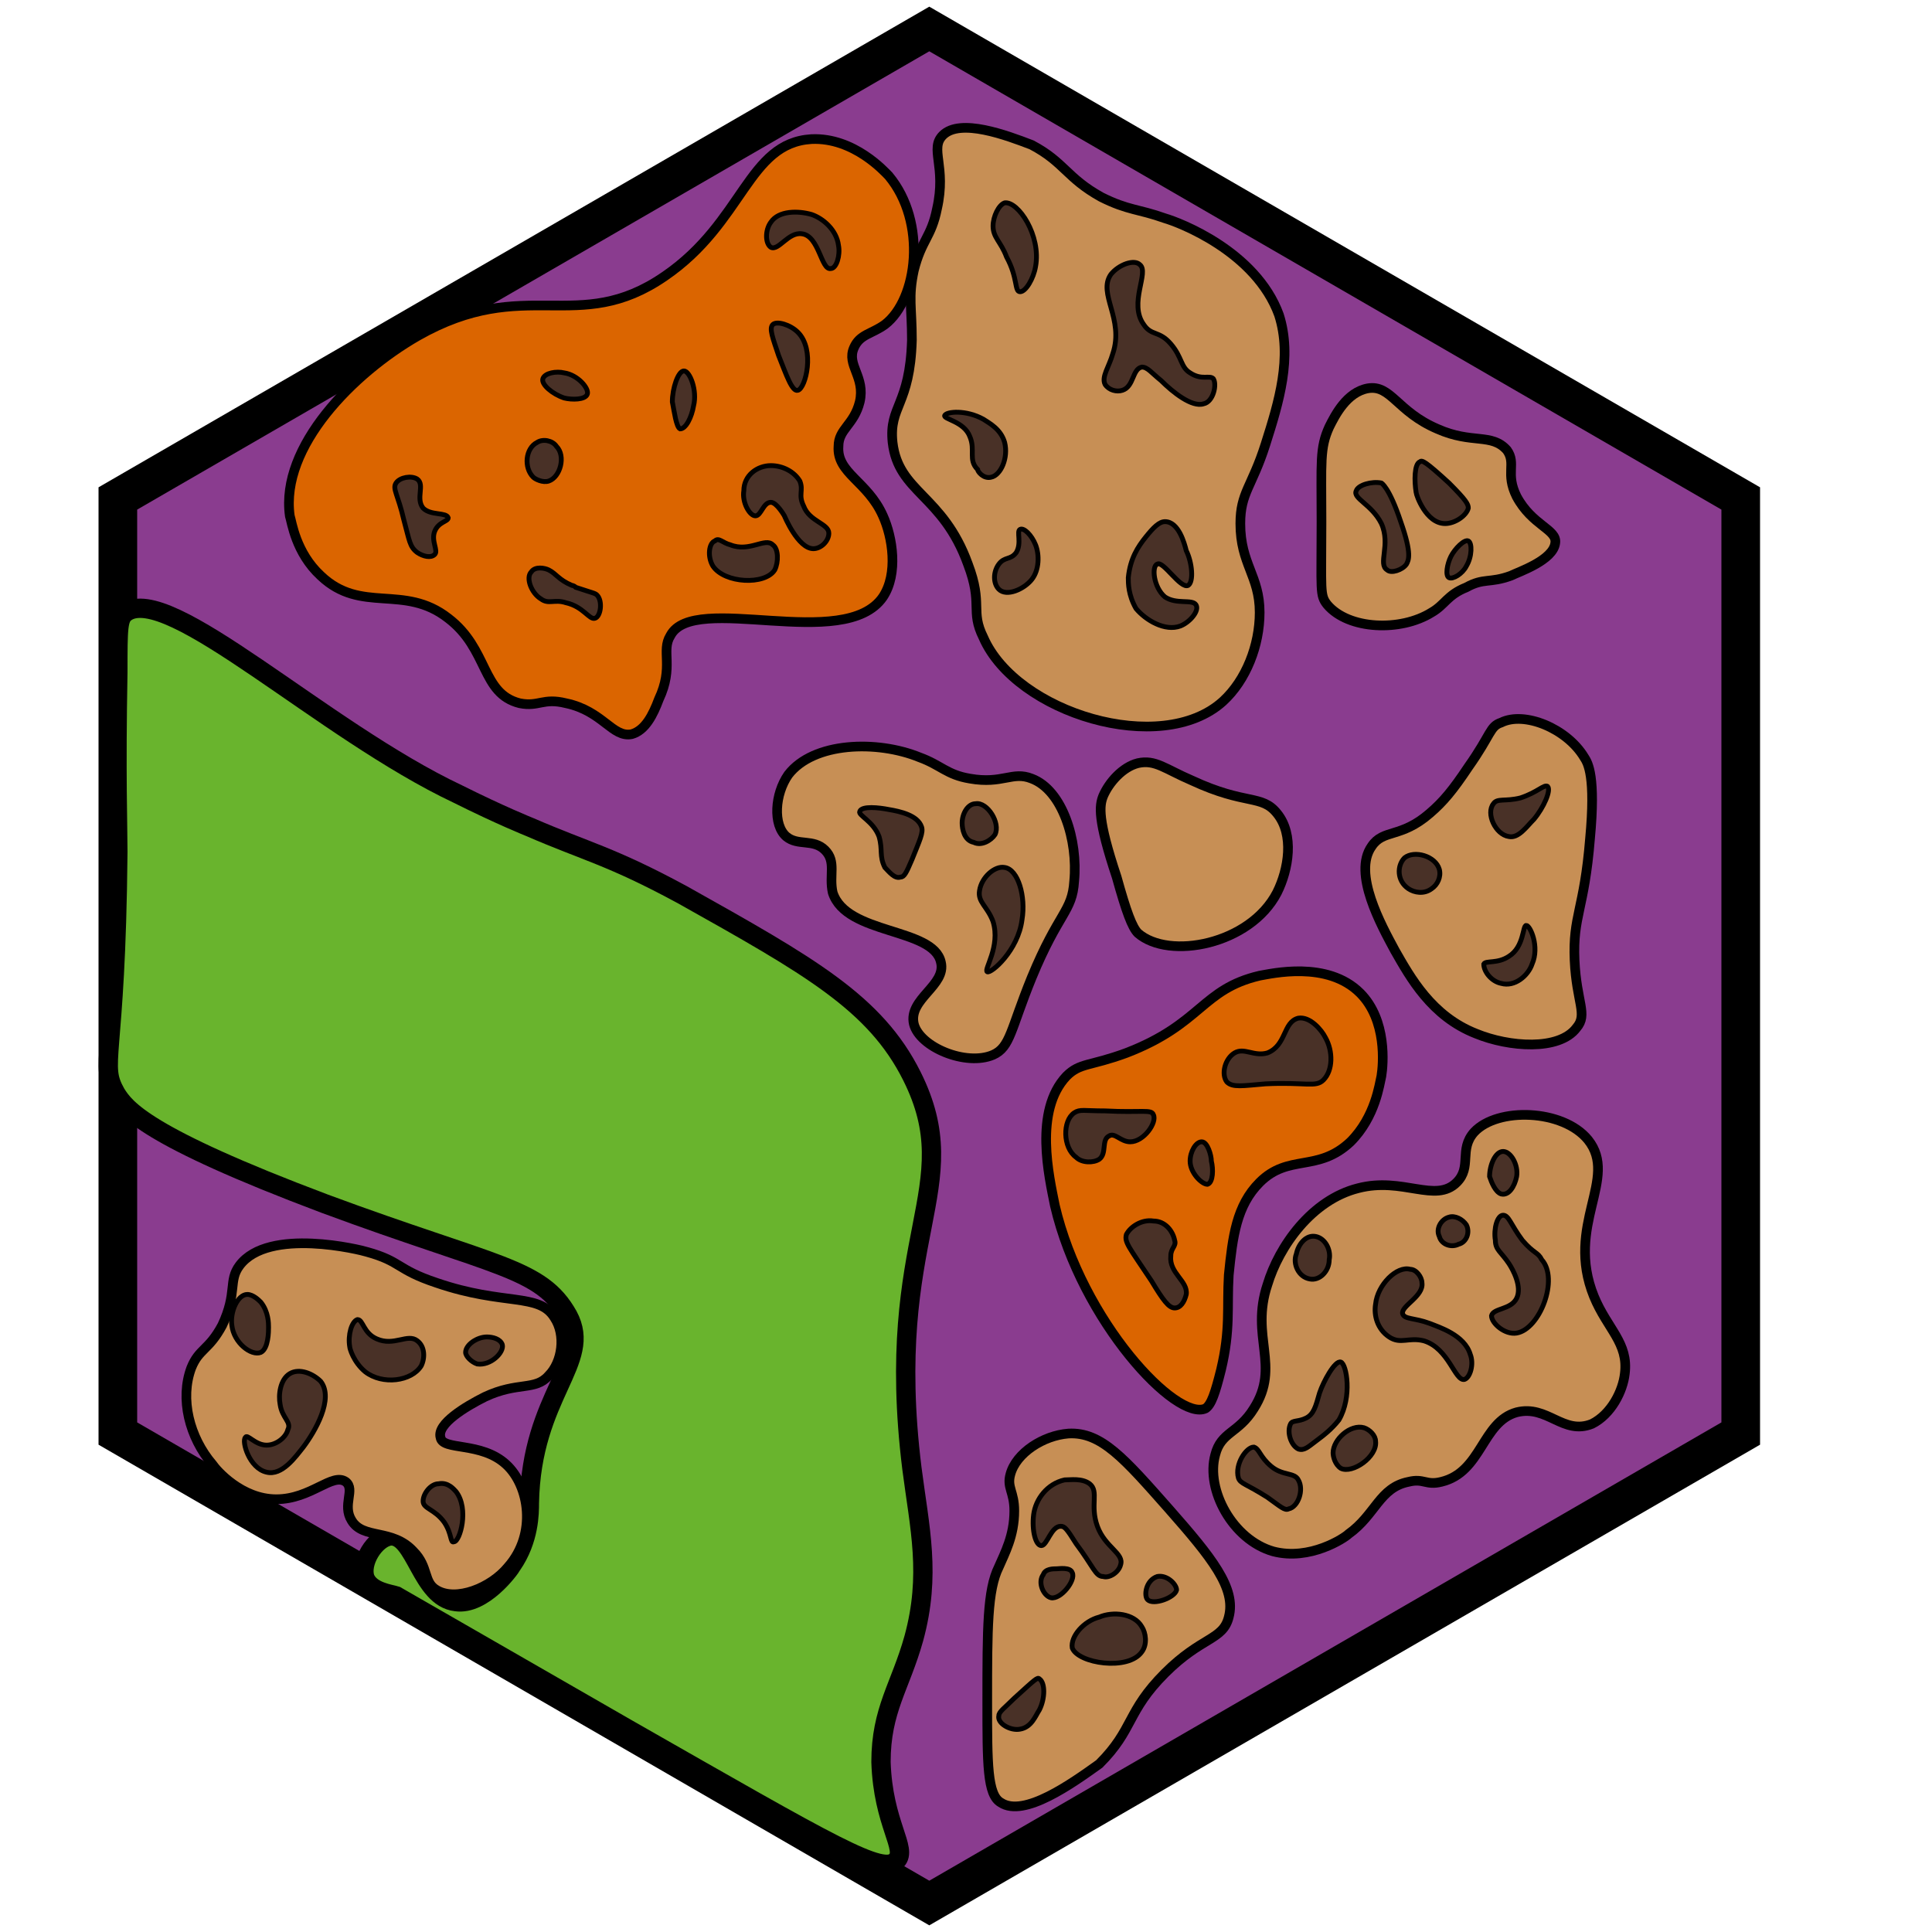 <?xml version="1.0" encoding="utf-8"?><!-- Generator: Adobe Illustrator 26.0.3, SVG Export Plug-In . SVG Version: 6.00 Build 0)  --><svg version="1.1" id="Ebene_2_00000008854137008483476280000003303031621812150931_"	 xmlns="http://www.w3.org/2000/svg" xmlns:xlink="http://www.w3.org/1999/xlink" x="0px" y="0px" viewBox="0 0 100 100"	 style="enable-background:new 0 0 100 100;" xml:space="preserve"><style type="text/css">	.st0{fill:#8A3C8F;stroke:#000000;stroke-width:2;stroke-miterlimit:10;}	.st1{fill:#69B42D;stroke:#000000;stroke-miterlimit:10;}	.st2{fill:#C78F55;stroke:#000000;stroke-width:0.5;stroke-miterlimit:10;}	.st3{fill:#DB6500;stroke:#000000;stroke-width:0.5;stroke-miterlimit:10;}	.st4{fill:#C78F55;stroke:#000000;stroke-width:0.5;stroke-miterlimit:10;}	.st5{fill:#493127;stroke:#000000;stroke-width:0.25;stroke-miterlimit:10;}	.st6{fill:#493127;stroke:#000000;stroke-width:0.25;stroke-miterlimit:10;}	.st7{fill:#493127;stroke:#000000;stroke-width:0.25;stroke-miterlimit:10;}	.st8{fill:#493127;stroke:#000000;stroke-width:0.25;stroke-miterlimit:10;}	.st9{fill:#493127;stroke:#000000;stroke-width:0.25;stroke-miterlimit:10;}</style><polygon class="st0" points="6.1,74.2 48.1,98.5 90.1,74.2 90.1,25.8 48.1,1.5 6.1,25.8 "/><path class="st1" d="M46.4,96.3c-0.7,0.8-3.2-0.7-13.9-6.8c-8-4.6-12-6.9-12-6.9c-0.3-0.1-1.3-0.2-1.6-0.9c-0.3-0.8,0.5-2.1,1.3-2.2	c1.3-0.1,1.6,3.2,3.4,3.4c1.4,0.2,2.8-1.7,2.9-1.9c0.9-1.3,0.9-2.7,0.9-3.2c0.1-5.6,3.3-7.3,2-9.7c-1.4-2.5-3.7-2.5-12.6-5.8	c-9.3-3.5-10.3-4.9-10.8-5.7C5.1,55,6,55,6.1,44.1c0-1.3-0.1-4,0-9.3c0-2.3,0-2.8,0.4-3.1c2.2-1.6,10.2,6.1,17.2,9.4	c2.2,1.1,3.7,1.7,3.7,1.7c3,1.3,4.2,1.5,7.9,3.5c6.6,3.7,10,5.6,11.9,9.4c2.9,5.8-1.5,8.2,0,20.3c0.4,3.1,1,5.5,0.1,8.8	c-0.7,2.5-1.7,3.7-1.7,6.4C45.7,94.4,47,95.7,46.4,96.3z"/><path class="st2" d="M26.2,75.8c-1.3-1.2-3.3-0.7-3.4-1.4c-0.2-0.7,1.3-1.6,2.3-2.1c1.7-0.8,2.6-0.3,3.3-1.1c0.7-0.7,0.9-2.1,0.3-3	c-0.8-1.3-2.6-0.6-6.1-1.8c-2.1-0.7-1.8-1.1-3.6-1.6c-0.3-0.1-5.1-1.3-6.6,0.7c-0.6,0.8-0.1,1.4-0.9,3.1c-0.7,1.3-1.2,1.2-1.6,2.2	c-0.6,1.6-0.1,3.6,1.1,5c0.2,0.3,1.5,1.8,3.3,1.8c1.8,0,2.9-1.4,3.6-0.9c0.5,0.4-0.2,1.2,0.3,2c0.6,1,2.1,0.4,3.2,1.6	c0.8,0.8,0.5,1.6,1.2,2c1,0.6,2.8-0.1,3.7-1.2C27.8,79.4,27.4,76.9,26.2,75.8z"/><path class="st2" d="M51.8,93.3c-0.7-0.4-0.7-2-0.7-5.2c0-3.8,0-5.8,0.6-7c0.3-0.7,0.8-1.6,0.8-2.9c0-1-0.4-1.2-0.2-1.9	c0.3-1.1,1.7-2,3-2.1c1.7-0.1,2.9,1.3,5.2,3.9c2.2,2.5,3.5,4.1,3.1,5.6c-0.3,1.2-1.4,1-3.3,2.9c-2,2-1.6,2.9-3.4,4.7	C55.5,92.3,53,94.1,51.8,93.3z"/><path class="st2" d="M69.8,79.4c-0.2,0.2-2,1.4-3.9,0.9c-2.1-0.6-3.5-3.2-3-5c0.3-1.2,1.2-1.1,2-2.4c1.4-2.2-0.2-3.7,0.7-6.4	c0.6-2,2.3-4.4,4.7-5c2.3-0.6,4,0.8,5.1-0.3c0.8-0.8,0.1-1.7,0.9-2.6c1.2-1.3,4.6-1.2,5.9,0.4c1.6,2-1.2,4.4,0.3,8.1	c0.7,1.7,1.8,2.4,1.6,4c-0.1,0.9-0.7,2.1-1.7,2.6c-1.5,0.6-2.3-1-3.9-0.6c-1.8,0.5-1.8,3.1-3.9,3.6c-0.8,0.2-0.9-0.2-1.7,0	C71.4,77,71.2,78.4,69.8,79.4z"/><path class="st3" d="M62.4,72.9c0.3-0.2,0.5-0.8,0.8-2c0.5-2.1,0.3-3.2,0.4-4.9c0.2-2,0.4-3.6,1.6-4.8c1.5-1.5,3-0.5,4.7-2.1	c1.3-1.3,1.5-3,1.6-3.4c0.1-0.6,0.3-2.9-1.1-4.3c-1.7-1.7-4.6-1-5.2-0.9c-3,0.7-3,2.5-6.9,4c-1.9,0.7-2.4,0.5-3.1,1.2	c-1.7,1.8-0.9,5.2-0.6,6.7C56,68.4,60.9,73.6,62.4,72.9z"/><path class="st4" d="M81.6,53.2c-0.9,1.2-3.5,1-5.2,0.3c-2.3-0.9-3.4-2.9-4.2-4.3c-0.7-1.3-2.2-4-1.2-5.4c0.6-0.9,1.5-0.4,3-1.7	c0.7-0.6,1.2-1.2,2-2.4c1.2-1.7,1.1-2.1,1.7-2.3c1.2-0.6,3.4,0.3,4.3,1.8c0.2,0.3,0.6,1,0.3,4.2c-0.3,3.7-0.9,4-0.8,6.3	C81.6,51.9,82.2,52.5,81.6,53.2z"/><path class="st2" d="M66.1,46.2c0.6-1.2,0.9-3,0-4.1c-0.8-1-1.6-0.4-4.4-1.7c-1.4-0.6-1.9-1.1-2.8-0.9c-0.8,0.2-1.5,1-1.8,1.7	c-0.2,0.5-0.3,1.2,0.7,4.2c0.5,1.8,0.8,2.6,1.1,2.9C60.5,49.7,64.7,48.9,66.1,46.2z"/><path class="st4" d="M51.4,54.6c0.9-0.4,0.9-1.3,2-4c1.4-3.4,2.1-3.4,2.2-5c0.2-2.1-0.6-4.7-2.2-5.3c-1-0.4-1.5,0.3-3.2,0	c-1.2-0.2-1.5-0.7-2.6-1.1c-2.2-0.9-5.5-0.8-6.8,0.9c-0.7,1-0.8,2.6-0.1,3.2c0.6,0.5,1.4,0.1,2,0.7c0.6,0.6,0.2,1.3,0.4,2.2	c0.7,2.2,5.2,1.8,5.6,3.6c0.3,1.2-1.7,1.9-1.4,3.2C47.6,54.2,50,55.2,51.4,54.6z"/><path class="st2" d="M78.5,25.7c0.8,1.5,2.1,1.7,2,2.4c-0.1,0.9-1.9,1.5-2.3,1.7c-1.1,0.4-1.4,0.1-2.3,0.6c-1,0.4-1.1,0.9-1.8,1.3	c-1.6,1-4.3,0.9-5.4-0.4c-0.4-0.5-0.3-0.7-0.3-4.3c0-3.1-0.1-3.8,0.4-4.9c0.3-0.6,0.9-1.8,2-2c1.2-0.2,1.5,1.2,3.6,2.1	c1.8,0.8,2.8,0.2,3.6,1.1C78.5,24,77.9,24.5,78.5,25.7z"/><path class="st4" d="M63.3,36.3c1.2-1.1,1.9-2.9,1.9-4.6c0-1.9-1-2.5-1-4.6c0-1.6,0.6-1.9,1.3-4.1c0.7-2.2,1.4-4.5,0.7-6.7	c-1.2-3.3-5.2-4.8-5.9-5c-1.4-0.5-1.9-0.4-3.3-1.1c-1.8-1-1.9-1.8-3.6-2.7C52.1,7,49.7,6.1,48.8,7c-0.7,0.7,0.2,1.6-0.3,3.8	c-0.3,1.5-0.8,1.6-1.2,3.2c-0.3,1.4-0.1,1.9-0.1,3.6c-0.1,3.4-1.2,3.4-1,5.3c0.3,2.6,2.6,2.7,3.9,6.3c0.8,2.1,0.1,2.4,0.8,3.8	C52.6,36.9,60.1,39.2,63.3,36.3z"/><path class="st3" d="M45.7,30.9c0.8-1.2,0.5-3.1,0-4.2c-0.8-1.8-2.4-2.2-2.3-3.6c0-0.9,0.8-1.1,1.1-2.3c0.3-1.3-0.7-1.9-0.3-2.8	c0.3-0.7,0.9-0.7,1.6-1.2c1.7-1.3,2.2-5.3,0.2-7.7c-0.2-0.2-1.8-2-4-1.9c-3.3,0.2-3.5,4.3-7.6,7.1c-4.5,3.1-7.2-0.1-12.8,3.1	c-3.3,1.9-7.1,5.7-6.6,9.3c0.1,0.3,0.3,1.9,1.6,3.1c2.1,2,4.3,0.4,6.6,2.2c2.1,1.6,1.7,3.9,3.7,4.4c1,0.2,1.2-0.3,2.4,0	c1.9,0.4,2.4,1.8,3.4,1.6c0.7-0.2,1.1-1,1.4-1.8c0.8-1.7,0.1-2.5,0.6-3.3C35.9,30.6,43.7,33.8,45.7,30.9z"/><path class="st5" d="M78.5,69c-0.6,0.1-1.3-0.5-1.3-0.9c0.1-0.4,1-0.3,1.3-0.9c0.3-0.6-0.2-1.5-0.4-1.8c-0.4-0.6-0.7-0.7-0.7-1.2	c-0.1-0.6,0.1-1.3,0.4-1.3c0.3,0,0.4,0.5,1,1.3c0.6,0.7,0.8,0.6,1,1C80.7,66.2,79.7,68.8,78.5,69z"/><path class="st5" d="M75.8,71.4c0.3-0.1,0.5-0.8,0.3-1.3c-0.3-1-1.6-1.4-2.1-1.6c-0.8-0.3-1.3-0.2-1.4-0.5c-0.1-0.4,1.1-0.9,1-1.6	c0-0.3-0.3-0.7-0.6-0.7c-0.7-0.2-1.7,0.8-1.8,1.8c-0.1,0.6,0.1,1.3,0.7,1.7c0.6,0.4,1,0,1.8,0.2C75,69.8,75.3,71.5,75.8,71.4z"/><path class="st5" d="M70.6,73.9c0.3,0.1,0.6,0.4,0.6,0.7c0.1,0.8-1.2,1.7-1.8,1.4c-0.3-0.2-0.4-0.6-0.4-0.8	C69,74.5,69.9,73.7,70.6,73.9z"/><path class="st5" d="M67.2,75c0.3,0.1,0.5-0.1,0.9-0.4c0.4-0.3,0.8-0.6,1.2-1.1c0.7-1.2,0.4-2.9,0.1-3c-0.3-0.1-0.9,1-1.1,1.6	c-0.2,0.7-0.3,1.1-0.7,1.3c-0.4,0.2-0.7,0.1-0.8,0.3C66.6,74.1,66.8,74.8,67.2,75z"/><path class="st5" d="M67.2,76.6c-0.2-0.4-0.8-0.2-1.4-0.7c-0.6-0.5-0.6-0.9-0.9-1c-0.4,0-1,0.9-0.8,1.6c0.1,0.3,0.4,0.3,1.5,1	c0.7,0.5,0.9,0.7,1.1,0.6C67.2,78,67.5,77.1,67.2,76.6z"/><path class="st5" d="M77.7,61.8c0.4,0.1,0.7-0.4,0.8-0.9c0.1-0.6-0.3-1.3-0.7-1.3c-0.4,0-0.7,0.7-0.7,1.3	C77.2,61.2,77.4,61.7,77.7,61.8z"/><path class="st5" d="M75.5,64.4c0.4-0.1,0.6-0.6,0.4-1c-0.2-0.3-0.6-0.5-0.9-0.4c-0.4,0.1-0.7,0.6-0.5,1	C74.6,64.4,75.1,64.6,75.5,64.4z"/><path class="st5" d="M67.8,66.2c0.5,0.1,1-0.4,1-1c0.1-0.5-0.2-1.1-0.7-1.2c-0.5-0.1-0.9,0.4-1,0.9C66.9,65.4,67.2,66.1,67.8,66.2z"	/><path class="st6" d="M60.8,67.7c0.3,0,0.5-0.3,0.6-0.7c0.1-0.7-0.9-1.1-0.8-2c0-0.4,0.3-0.5,0.2-0.8c-0.1-0.5-0.5-1-1.1-1	c-0.6-0.1-1.2,0.3-1.4,0.7c-0.1,0.4,0.1,0.6,1.3,2.4C60.2,67.3,60.5,67.7,60.8,67.7z"/><path class="st6" d="M62.5,61.3c0.3-0.1,0.3-0.8,0.2-1.2c0-0.3-0.2-1-0.5-1c-0.3,0-0.6,0.5-0.6,1C61.6,60.7,62.2,61.3,62.5,61.3z"/><path class="st6" d="M65.5,56.1c2.1-0.1,2.6,0.2,3-0.2c0.5-0.5,0.5-1.5,0.1-2.2c-0.2-0.4-0.8-1.1-1.4-1c-0.8,0.2-0.6,1.4-1.6,1.8	c-0.7,0.2-1.2-0.3-1.7,0c-0.5,0.3-0.7,1.1-0.4,1.5C63.8,56.3,64.3,56.2,65.5,56.1z"/><path class="st6" d="M59.7,57.7c0.2,0.4-0.5,1.4-1.2,1.4c-0.5,0-0.8-0.5-1.1-0.3C57,59,57.3,59.7,56.9,60c-0.3,0.2-0.9,0.2-1.2-0.1	C55,59.4,55,58,55.6,57.6c0.3-0.2,0.5-0.1,1.6-0.1C59.1,57.6,59.6,57.4,59.7,57.7z"/><path class="st7" d="M77.7,50.9c0.7,0.2,1.4-0.4,1.6-1c0.4-0.9-0.1-2-0.3-2s-0.1,1.1-0.9,1.6c-0.6,0.4-1.2,0.2-1.3,0.4	C76.8,50.3,77.2,50.8,77.7,50.9z"/><path class="st7" d="M72.9,46c0.3,0.2,0.8,0.3,1.2,0c0.3-0.2,0.5-0.6,0.4-1c-0.2-0.7-1.3-1-1.8-0.6C72.3,44.8,72.3,45.6,72.9,46z"/><path class="st7" d="M78.1,43.3c0.5,0.1,0.9-0.5,1.3-0.9c0.5-0.6,0.9-1.5,0.7-1.7c-0.2-0.1-0.5,0.3-1.4,0.6c-0.8,0.2-1.2,0-1.4,0.3	C76.9,42.1,77.4,43.2,78.1,43.3z"/><path class="st8" d="M75.9,29.3c0.3-0.5,0.3-1.2,0.1-1.3s-0.7,0.4-0.9,0.8c-0.2,0.4-0.3,1-0.1,1.1C75.2,30,75.7,29.7,75.9,29.3z"/><path class="st8" d="M74.8,27.1c0.5,0,1.1-0.4,1.2-0.8c0-0.2-0.1-0.4-1-1.3c-1.2-1.1-1.4-1.2-1.5-1.1c-0.3,0.1-0.3,1-0.2,1.6	C73.3,25.6,73.8,27.1,74.8,27.1z"/><path class="st8" d="M72.5,27c0.6,1.7,0.4,2,0.3,2.2c-0.2,0.3-0.8,0.5-1,0.3c-0.5-0.3,0.2-1.3-0.3-2.4c-0.5-1-1.5-1.3-1.3-1.7	c0.1-0.3,0.8-0.5,1.3-0.4C71.5,25,71.9,25.2,72.5,27z"/><path class="st5" d="M61.1,32.4c0.5-0.2,1-0.8,0.8-1.1c-0.2-0.3-1,0-1.6-0.4c-0.6-0.5-0.7-1.6-0.4-1.7c0.3-0.2,1.2,1.3,1.6,1.1	c0.3-0.2,0.2-1.2-0.1-1.8C61.3,28.1,61,27,60.3,27c-0.3,0-0.6,0.3-1,0.8c-0.4,0.5-0.8,1.1-0.9,2.1c0,0.3,0,0.9,0.4,1.6	C59.3,32.1,60.3,32.7,61.1,32.4z"/><path class="st5" d="M53.6,28.2c0.2,0.5,0.2,1.3-0.2,1.8c-0.4,0.5-1.3,0.9-1.7,0.5c-0.3-0.3-0.3-0.9,0-1.3c0.3-0.4,0.6-0.2,0.9-0.6	c0.3-0.5,0-1.1,0.2-1.2C53,27.3,53.4,27.7,53.6,28.2z"/><path class="st5" d="M62.8,19.6c0.2,0.3,0,1.2-0.5,1.3c-0.6,0.2-1.6-0.6-2.2-1.2c-0.5-0.4-0.7-0.7-1-0.7c-0.5,0.1-0.4,1-1,1.2	c-0.3,0.1-0.7,0-0.9-0.3c-0.2-0.4,0.2-0.9,0.4-1.6c0.6-1.8-0.8-3.1-0.1-4.1c0.4-0.5,1.2-0.8,1.5-0.5c0.5,0.4-0.6,2,0.2,3.1	c0.4,0.6,0.8,0.3,1.4,1c0.6,0.7,0.5,1.2,1,1.5C62.2,19.7,62.6,19.4,62.8,19.6z"/><path class="st5" d="M51.3,24.7c0.5-0.1,0.9-1,0.7-1.8c-0.2-0.7-0.8-1-1.1-1.2c-0.9-0.5-1.9-0.4-2-0.2c-0.1,0.2,1,0.3,1.3,1.1	c0.3,0.7-0.1,1.2,0.4,1.7C50.6,24.4,50.9,24.8,51.3,24.7z"/><path class="st5" d="M52.8,15.1c0.3,0,0.7-0.7,0.8-1.3c0.3-1.6-0.9-3.4-1.6-3.3c-0.3,0.1-0.6,0.7-0.6,1.2c0,0.6,0.4,0.8,0.7,1.6	C52.7,14.4,52.5,15.1,52.8,15.1z"/><path class="st6" d="M43,13.9c0.3,0,0.5-0.7,0.4-1.2c-0.1-0.8-0.8-1.4-1.4-1.6c-0.7-0.2-1.7-0.2-2.1,0.4c-0.3,0.4-0.3,1.1,0,1.3	c0.4,0.2,0.9-0.8,1.6-0.7C42.4,12.2,42.5,14,43,13.9z"/><path class="st6" d="M41.3,20.2c0.4-0.1,0.9-2.1,0-3c-0.4-0.4-1.1-0.6-1.3-0.4c-0.2,0.2,0,0.7,0.3,1.6C40.7,19.4,41,20.3,41.3,20.2z	"/><path class="st6" d="M39.9,24.1c0.6,0,1.2,0.3,1.5,0.8c0.2,0.5-0.1,0.7,0.2,1.3c0.3,0.8,1.3,0.9,1.3,1.4c0,0.4-0.4,0.8-0.8,0.8	c-0.8,0-1.5-1.7-1.5-1.7l0,0c0,0-0.4-0.7-0.7-0.7c-0.4,0-0.5,0.7-0.8,0.7s-0.7-0.7-0.6-1.3C38.5,24.6,39.2,24.1,39.9,24.1z"/><path class="st6" d="M37.8,28.2c1,0.4,1.8-0.4,2.2,0c0.3,0.2,0.3,0.9,0.1,1.3c-0.5,0.8-2.6,0.7-3.2-0.2c-0.3-0.5-0.2-1.2,0.1-1.3	C37.2,27.8,37.4,28.1,37.8,28.2z"/><path class="st6" d="M35.2,22.2c0.3,0,0.6-0.6,0.7-1.2c0.2-0.8-0.2-1.8-0.5-1.8s-0.6,0.9-0.6,1.6C34.9,21.3,35,22.1,35.2,22.2z"/><path class="st6" d="M29.2,20.6c0.4,0.1,1.1,0.1,1.2-0.2c0.1-0.3-0.5-1-1.2-1.1c-0.4-0.1-1,0-1.1,0.3C28,19.9,28.6,20.4,29.2,20.6z"	/><path class="st6" d="M28.4,24.9c0.6-0.2,0.9-1.3,0.4-1.8c-0.2-0.3-0.7-0.4-1-0.2c-0.6,0.3-0.7,1.3-0.2,1.8	C27.7,24.8,28.1,25,28.4,24.9z"/><path class="st6" d="M28.4,29.5c0.4,0.2,0.5,0.5,1.2,0.8c0,0,0.1,0,0.2,0.1c0.9,0.3,1,0.3,1.1,0.4c0.3,0.3,0.2,1.1-0.1,1.2	c-0.3,0.1-0.6-0.6-1.5-0.8c-0.6-0.2-0.9,0.1-1.3-0.2c-0.5-0.3-0.8-1.1-0.5-1.4C27.7,29.3,28.2,29.4,28.4,29.5z"/><path class="st6" d="M22.5,28.7c0.2-0.2-0.2-0.7,0-1.2c0.2-0.5,0.7-0.5,0.7-0.7c-0.1-0.3-0.9-0.1-1.3-0.5c-0.4-0.5,0.1-1.2-0.3-1.5	c-0.3-0.2-0.9-0.1-1.1,0.2c-0.2,0.3,0.1,0.6,0.4,1.9c0.3,1.1,0.3,1.4,0.7,1.7C21.9,28.8,22.3,28.9,22.5,28.7z"/><path class="st5" d="M51.1,50.3c0.2,0.1,1.6-1.1,1.8-2.7c0.2-1.2-0.2-2.6-0.9-2.7c-0.5-0.1-1.2,0.5-1.3,1.2	c-0.1,0.6,0.4,0.8,0.7,1.6C51.8,49,50.9,50.2,51.1,50.3z"/><path class="st5" d="M50.4,43.6c0.4,0.2,0.9-0.1,1.1-0.4c0.3-0.6-0.4-1.7-1-1.6c-0.4,0-0.7,0.5-0.7,1C49.8,42.9,49.9,43.5,50.4,43.6	z"/><path class="st5" d="M46.6,45.4c0.2,0,0.3-0.2,0.6-0.9c0.4-1,0.6-1.4,0.5-1.7c-0.2-0.6-1.1-0.8-1.7-0.9c-0.5-0.1-1.4-0.2-1.5,0.1	c-0.1,0.2,0.7,0.5,1,1.3c0.2,0.7,0,1,0.3,1.6C46,45.1,46.3,45.5,46.6,45.4z"/><path class="st8" d="M52.8,89.5c0.6-0.1,0.8-0.7,1-1c0.3-0.6,0.3-1.4,0-1.6c-0.1-0.1-0.2,0-1.3,1c-0.5,0.5-0.8,0.7-0.8,0.9	C51.6,89.2,52.3,89.6,52.8,89.5z"/><path class="st8" d="M55.5,85.3c0.3,0.8,2.9,1.2,3.6,0.2c0.3-0.4,0.2-1,0-1.3c-0.4-0.7-1.5-0.8-2.2-0.5	C56.1,83.9,55.4,84.7,55.5,85.3z"/><path class="st9" d="M59.4,82.8c0.3,0.3,1.4-0.1,1.5-0.5c0-0.3-0.5-0.8-1-0.7C59.3,81.8,59.2,82.6,59.4,82.8z"/><path class="st8" d="M57.1,81.6c0.3,0.1,0.8-0.2,0.9-0.6c0.2-0.6-0.8-0.9-1.2-2c-0.4-1.1,0.1-1.8-0.4-2.2c-0.4-0.3-1-0.2-1.3-0.2	c-0.9,0.2-1.5,1-1.6,1.8c-0.1,0.8,0.1,1.6,0.4,1.6c0.3,0,0.5-1,1-1c0.2,0,0.3,0.1,0.8,0.9C56.6,81.1,56.7,81.6,57.1,81.6z"/><path class="st8" d="M54.4,82.7c0.5,0.1,1.3-0.9,1.1-1.3c-0.1-0.3-0.7-0.2-0.8-0.2c-0.2,0-0.6,0-0.7,0.3	C53.7,81.9,54,82.6,54.4,82.7z"/><path class="st5" d="M23.5,79.8c0.3,0,0.8-1.7,0.1-2.6c-0.1-0.1-0.4-0.5-0.9-0.4c-0.4,0-0.8,0.5-0.8,0.9c0,0.4,0.6,0.4,1.1,1.1	C23.4,79.4,23.3,79.9,23.5,79.8z"/><path class="st5" d="M24.7,70.6c0.7,0.1,1.4-0.6,1.3-1c-0.1-0.3-0.5-0.4-0.8-0.4c-0.5,0-1.1,0.4-1.1,0.8	C24.1,70.2,24.4,70.5,24.7,70.6z"/><path class="st5" d="M21.8,70.7c0.2-0.4,0.2-1-0.2-1.3c-0.5-0.4-1.2,0.3-2.1-0.1c-0.7-0.3-0.7-1-1-1c-0.3,0.1-0.5,0.8-0.4,1.4	c0,0.1,0.2,0.8,0.8,1.3C19.8,71.7,21.3,71.5,21.8,70.7z"/><path class="st5" d="M16.6,71.5c-0.4-0.4-1.1-0.7-1.6-0.4c-0.5,0.3-0.6,1.1-0.5,1.6c0.1,0.7,0.6,0.9,0.4,1.3	c-0.1,0.4-0.6,0.8-1.1,0.8c-0.6,0-1-0.6-1.1-0.4c-0.2,0.2,0.2,1.6,1.1,1.8c0.8,0.2,1.5-0.8,1.9-1.3C16.3,74.1,17.3,72.4,16.6,71.5z"	/><path class="st5" d="M13.5,70c0.4-0.2,0.4-1.1,0.4-1.3c0-0.2,0-0.8-0.4-1.3c-0.1-0.1-0.4-0.4-0.7-0.4c-0.5,0-0.9,0.9-0.8,1.6	C12.1,69.5,13,70.2,13.5,70z"/></svg>